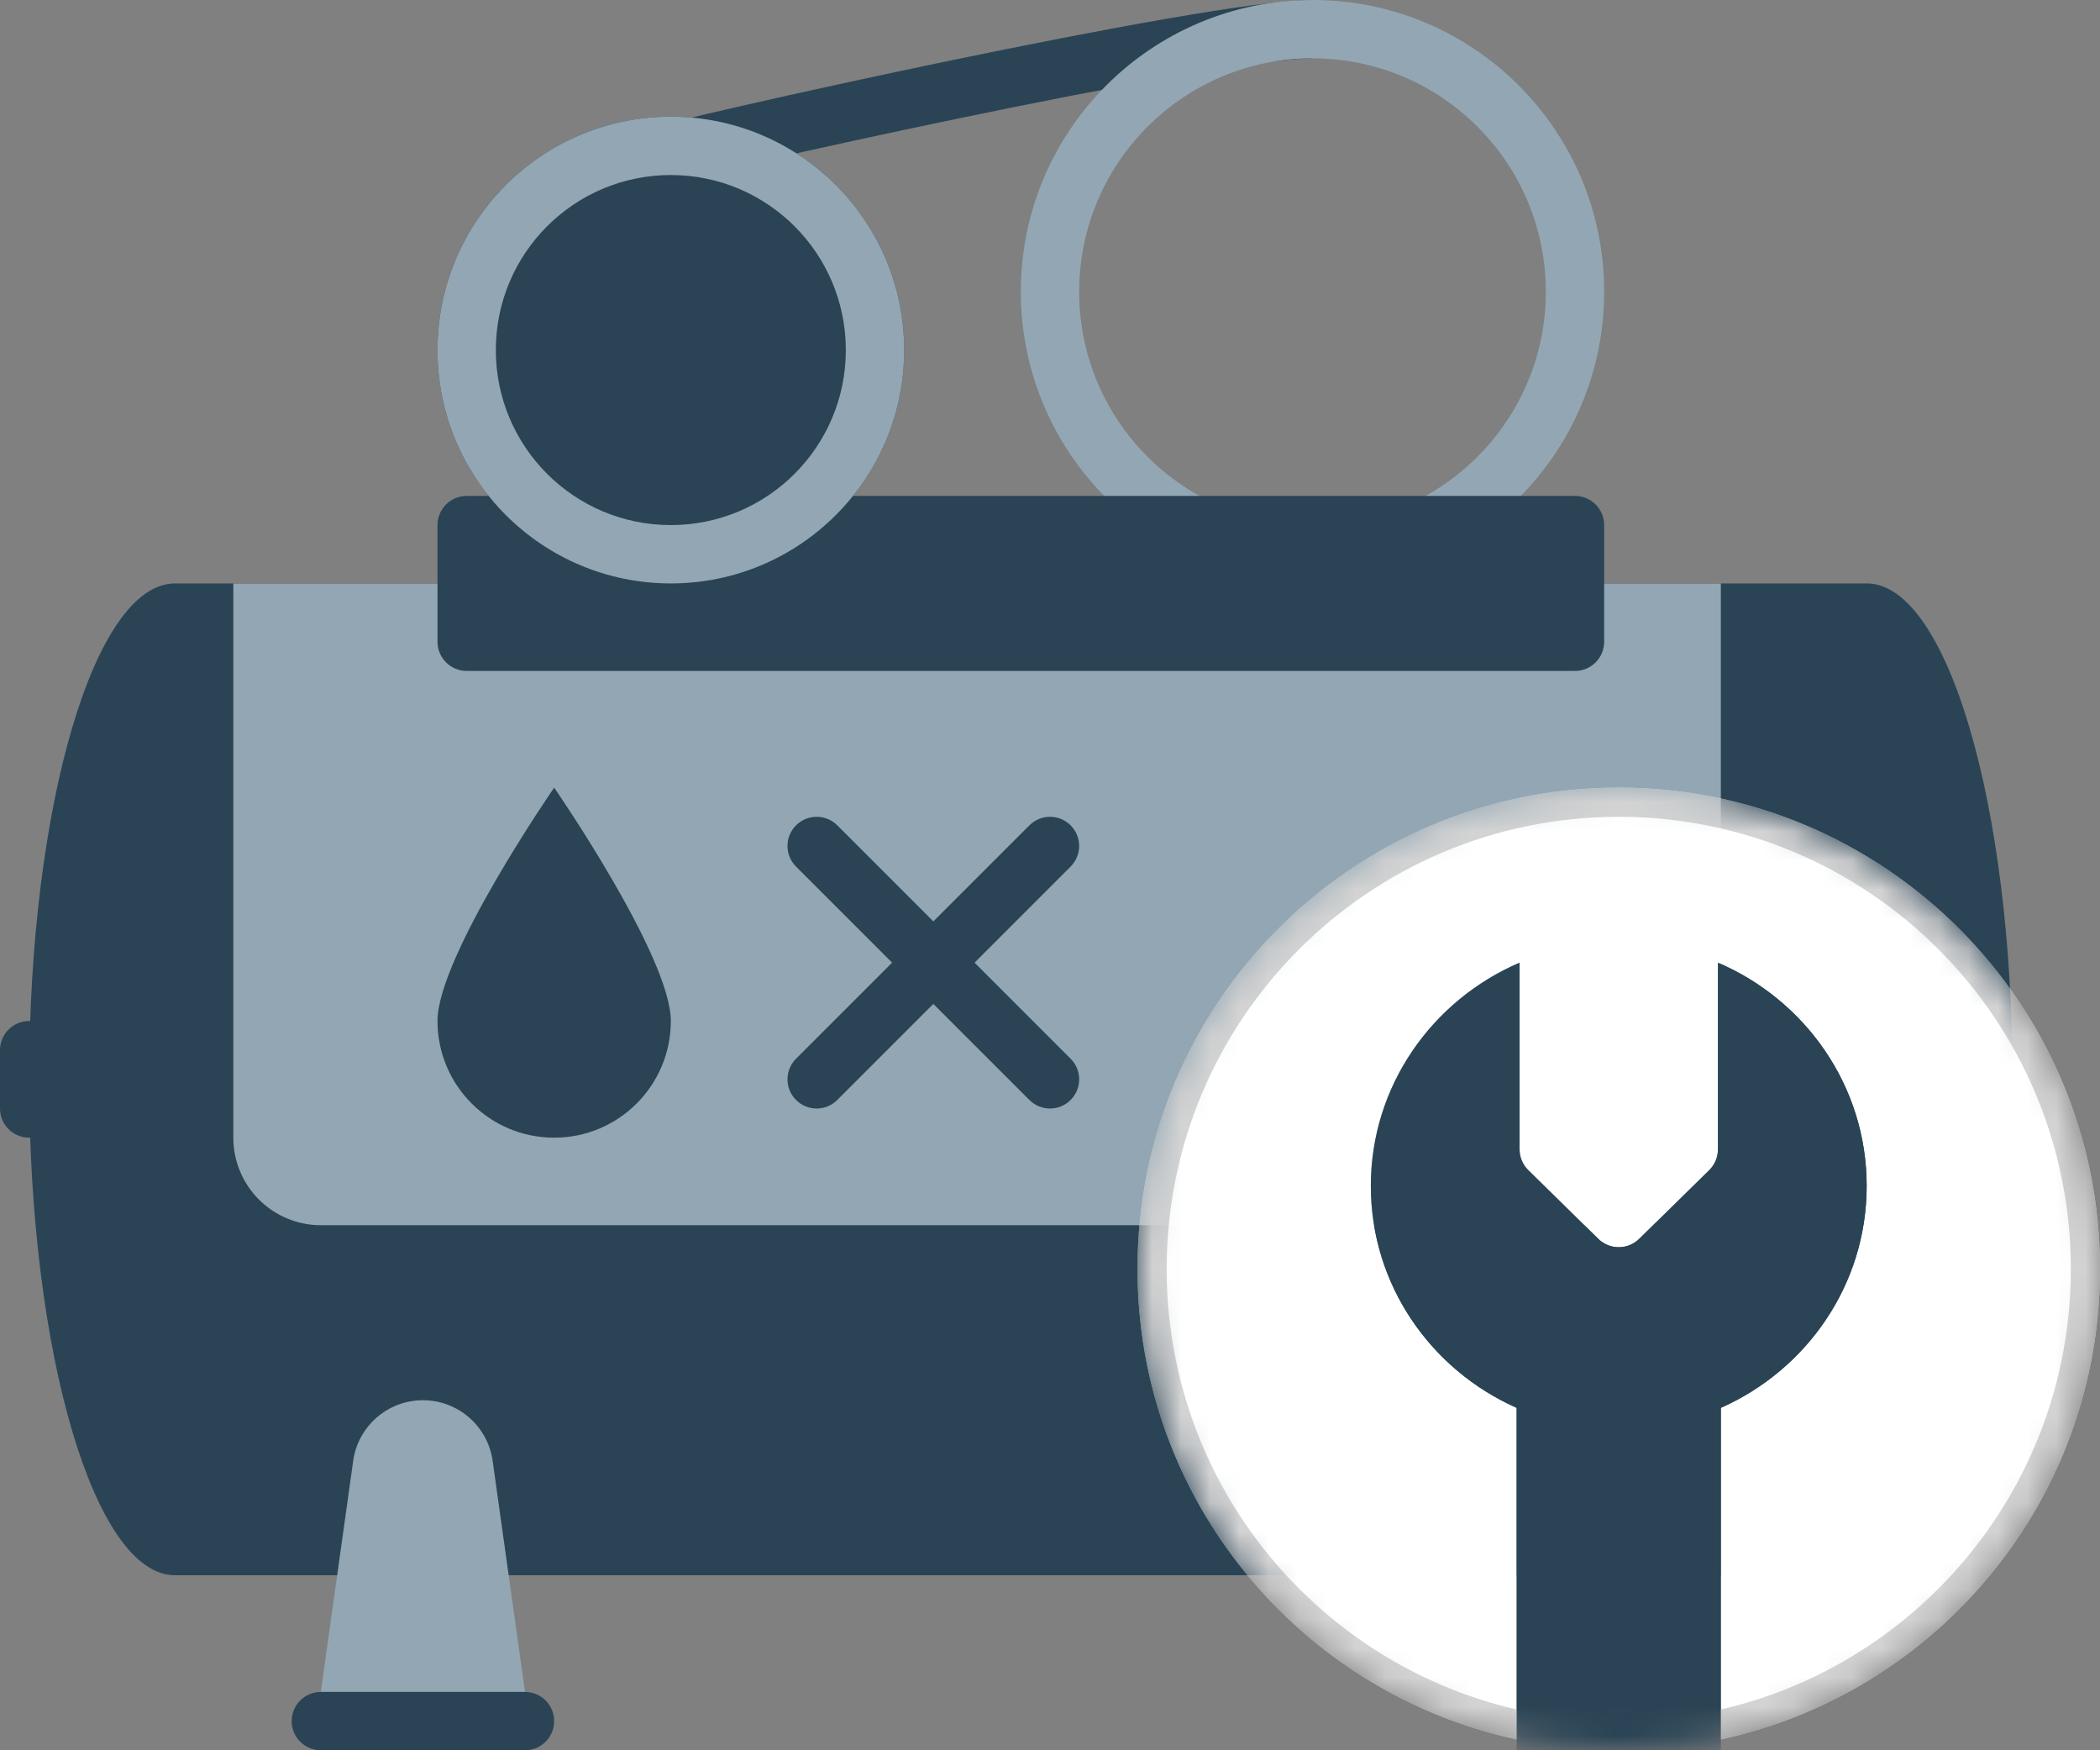 <svg width="72" height="60" viewBox="0 0 72 60" fill="none" xmlns="http://www.w3.org/2000/svg">
<rect x="0" y="0" width="72" height="60" fill="#808080" stroke="none"/>
<path fill-rule="evenodd" clip-rule="evenodd" d="M64 20H6C3.239 20 1 27.611 1 37C1 46.389 3.239 54 6 54H64C66.761 54 69 46.389 69 37C69 27.611 66.761 20 64 20Z" fill="#2A4455"/>
<path d="M8 20H59V39C59 40.657 57.657 42 56 42H11C9.343 42 8 40.657 8 39V20Z" fill="#92A7B3"/>
<path fill-rule="evenodd" clip-rule="evenodd" d="M25.956 5.561C23.978 6.012 22.633 6.343 22.316 6.449L21.684 4.551C22.117 4.407 23.584 4.05 25.512 3.611C27.471 3.164 29.978 2.616 32.547 2.083C35.115 1.551 37.751 1.033 39.969 0.648C42.152 0.268 44.022 0 45 0V2C44.227 2 42.535 2.232 40.312 2.618C38.123 2.998 35.51 3.512 32.953 4.042C30.397 4.572 27.903 5.117 25.956 5.561Z" fill="#2A4455"/>
<path fill-rule="evenodd" clip-rule="evenodd" d="M45 18C49.418 18 53 14.418 53 10C53 5.582 49.418 2 45 2C40.582 2 37 5.582 37 10C37 14.418 40.582 18 45 18ZM45 20C50.523 20 55 15.523 55 10C55 4.477 50.523 0 45 0C39.477 0 35 4.477 35 10C35 15.523 39.477 20 45 20Z" fill="#92A7B3"/>
<path d="M0 36C0 35.448 0.448 35 1 35C1.552 35 2 35.448 2 36V38C2 38.552 1.552 39 1 39C0.448 39 0 38.552 0 38V36Z" fill="#2A4455"/>
<path d="M15 18C15 17.448 15.448 17 16 17H54C54.552 17 55 17.448 55 18V22C55 22.552 54.552 23 54 23H16C15.448 23 15 22.552 15 22V18Z" fill="#2A4455"/>
<path d="M12.109 50.08C12.276 48.887 13.296 48 14.5 48C15.704 48 16.724 48.887 16.891 50.08L18 58H11L12.109 50.08Z" fill="#92A7B3"/>
<path d="M10 59C10 58.448 10.448 58 11 58H18C18.552 58 19 58.448 19 59C19 59.552 18.552 60 18 60H11C10.448 60 10 59.552 10 59Z" fill="#2A4455"/>
<mask id="mask0_1401_123596" style="mask-type:alpha" maskUnits="userSpaceOnUse" x="39" y="27" width="33" height="33">
<path d="M72 43.5C72 52.613 64.613 60 55.5 60C46.387 60 39 52.613 39 43.5C39 34.387 46.387 27 55.5 27C64.613 27 72 34.387 72 43.5Z" fill="#F5F5F5"/>
</mask>
<g mask="url(#mask0_1401_123596)">
<path fill-rule="evenodd" clip-rule="evenodd" d="M59 59.628C66.431 58.023 72 51.412 72 43.5C72 34.387 64.613 27 55.5 27C46.387 27 39 34.387 39 43.5C39 51.412 44.569 58.023 52 59.628V48.262C49.051 46.952 47 44.038 47 40.653C47 37.23 49.098 34.288 52.1 33V39.398C52.1 39.667 52.208 39.924 52.399 40.112L54.799 42.469C55.188 42.851 55.812 42.851 56.201 42.469L58.601 40.112C58.792 39.924 58.9 39.667 58.9 39.398V33C61.902 34.288 64 37.23 64 40.653C64 44.038 61.949 46.952 59 48.262V59.628Z" fill="white"/>
<path fill-rule="evenodd" clip-rule="evenodd" d="M55.5 59C64.06 59 71 52.06 71 43.5C71 34.94 64.06 28 55.5 28C46.94 28 40 34.94 40 43.5C40 52.06 46.94 59 55.5 59ZM55.5 60C64.613 60 72 52.613 72 43.5C72 34.387 64.613 27 55.5 27C46.387 27 39 34.387 39 43.5C39 52.613 46.387 60 55.5 60Z" fill="#D3D3D3"/>
<path fill-rule="evenodd" clip-rule="evenodd" d="M59 48.262C61.949 46.952 64 44.038 64 40.653C64 37.23 61.902 34.288 58.9 33V39.398C58.9 39.667 58.792 39.924 58.601 40.112L56.201 42.469C55.812 42.851 55.188 42.851 54.799 42.469L52.399 40.112C52.208 39.924 52.1 39.667 52.1 39.398V33C49.098 34.288 47 37.23 47 40.653C47 44.038 49.051 46.952 52 48.262V60H59V48.262Z" fill="#2A4455"/>
</g>
<path d="M31 12C31 16.418 27.418 20 23 20C18.582 20 15 16.418 15 12C15 7.582 18.582 4 23 4C27.418 4 31 7.582 31 12Z" fill="#2A4455"/>
<path fill-rule="evenodd" clip-rule="evenodd" d="M23 18C26.314 18 29 15.314 29 12C29 8.686 26.314 6 23 6C19.686 6 17 8.686 17 12C17 15.314 19.686 18 23 18ZM23 20C27.418 20 31 16.418 31 12C31 7.582 27.418 4 23 4C18.582 4 15 7.582 15 12C15 16.418 18.582 20 23 20Z" fill="#92A7B3"/>
<path d="M23 35C23 37.209 21.209 39 19 39C16.791 39 15 37.209 15 35C15 32.791 19 27 19 27C19 27 23 32.791 23 35Z" fill="#2A4455"/>
<path fill-rule="evenodd" clip-rule="evenodd" d="M36.707 28.293C37.097 28.683 37.097 29.317 36.707 29.707L33.414 33L36.707 36.293C37.098 36.683 37.098 37.317 36.707 37.707C36.317 38.098 35.683 38.098 35.293 37.707L32 34.414L28.707 37.707C28.317 38.098 27.683 38.098 27.293 37.707C26.902 37.316 26.902 36.683 27.293 36.293L30.586 33L27.293 29.707C26.902 29.317 26.902 28.683 27.293 28.293C27.684 27.902 28.317 27.902 28.707 28.293L32 31.586L35.293 28.293C35.683 27.902 36.316 27.902 36.707 28.293Z" fill="#2A4455"/>
</svg>
